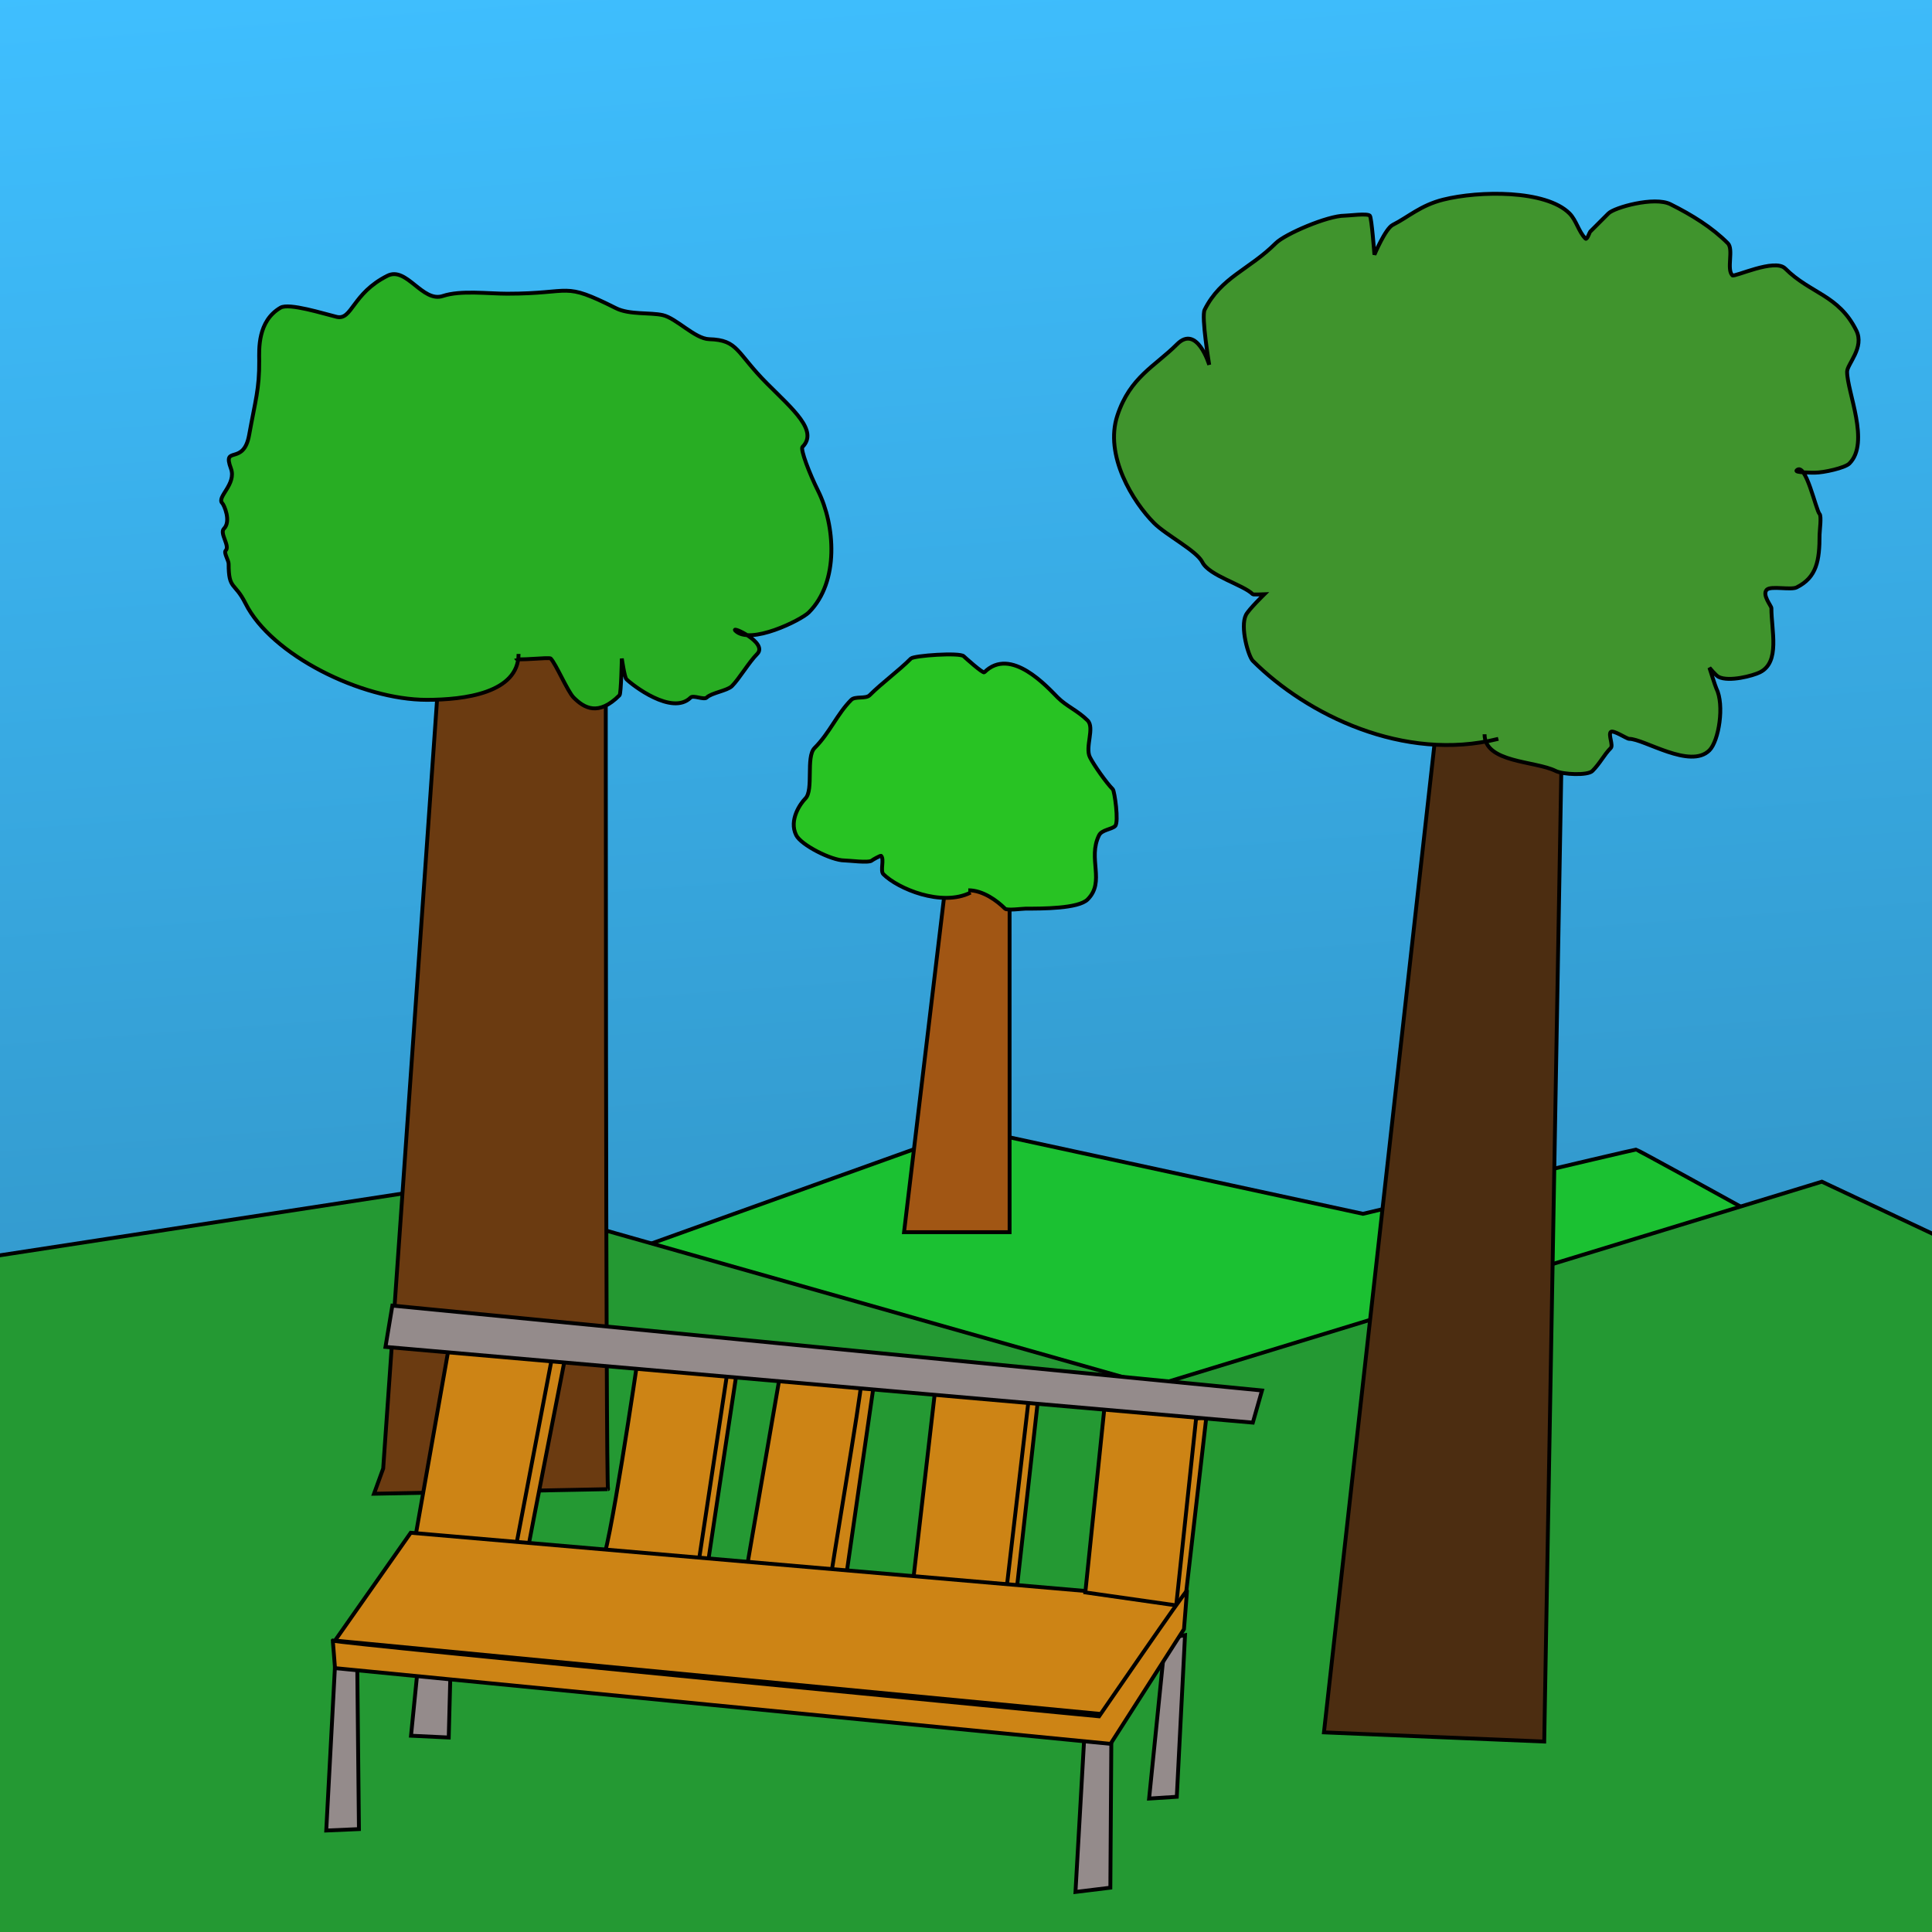 <?xml version="1.0" encoding="utf-8"?>
<svg viewBox="0 0 500 500" xmlns="http://www.w3.org/2000/svg">
  <defs>
    <linearGradient gradientUnits="userSpaceOnUse" x1="402.352" y1="104.778" x2="402.352" y2="104.778" id="gradient-1" gradientTransform="matrix(1, 0, 0, 1, 0, 0)" spreadMethod="pad">
      <stop offset="0" style="stop-color: rgba(60, 201, 194, 1)"/>
      <stop offset="1" style="stop-color: rgba(35, 125, 120, 1)"/>
    </linearGradient>
    <linearGradient gradientUnits="userSpaceOnUse" x1="249.761" y1="-3.319" x2="249.761" y2="506.427" id="gradient-0" gradientTransform="matrix(0.997, -0.074, 0.075, 1.011, -48.289, 4.324)">
      <stop offset="0" style="stop-color: rgb(63, 191, 255);"/>
      <stop offset="1" style="stop-color: rgb(45, 135, 180);"/>
    </linearGradient>
  </defs>
  <rect x="-3.471" y="-3.319" width="506.465" height="509.746" style="fill: url(#gradient-0);"/>
  <path style="stroke: rgb(0, 0, 0); fill: url(#gradient-1);" d="M 402.352 96.966"/>
  <path style="stroke: rgb(0, 0, 0); fill: rgb(27, 193, 50);" d="M 7.915 379.493 L 251.188 292.162 L 352.732 314.133 C 352.732 314.133 422.803 297.506 423.397 297.506 C 423.991 297.506 499.449 339.326 499.449 339.326 C 499.449 339.326 464.418 469.208 465.012 469.801 C 465.606 470.394 26.382 466.989 26.382 466.989 L 7.915 379.493 Z"/>
  <path style="stroke: rgb(0, 0, 0); fill: rgb(36, 153, 51);" d="M -3.563 325.416 L 116.39 307.007 L 298.694 358.67 L 471.496 305.819 L 502.629 320.465 L 502.536 506.065 L -3.309 506.15 L -3.563 325.416 Z"/>
  <path style="stroke: rgb(0, 0, 0); fill: rgb(205, 132, 21);" d="M 268.584 362.655 L 263.069 411.9 L 260.129 410.931 L 264.252 362.827 L 268.584 362.655 Z"/>
  <path style="stroke: rgb(0, 0, 0); fill: rgb(205, 132, 21);" d="M 236.409 408.351 L 242.28 357.482 L 266.627 358.67 L 260.622 410.059 L 236.936 408.551"/>
  <path style="stroke: rgb(0, 0, 0); fill: rgb(27, 193, 50);" d="M 65.914 368.765"/>
  <path style="stroke: rgb(0, 0, 0); fill: rgb(27, 193, 50);" d="M -5.344 298.694"/>
  <path style="stroke: rgb(0, 0, 0); fill: rgb(27, 193, 50);" d="M 223.872 212.589"/>
  <path style="stroke: rgb(0, 0, 0); fill: rgb(107, 59, 17);" d="M 99.169 380.048 L 114.608 159.739 L 156.77 160.333 C 156.77 160.333 156.77 385.392 157.363 385.392 C 157.956 385.392 96.793 386.58 96.793 386.58 L 99.169 380.048 Z"/>
  <path style="stroke: rgb(0, 0, 0); fill: rgb(76, 45, 17);" d="M 342.637 448.337 L 372.328 182.898 C 372.328 182.898 404.394 181.71 404.394 181.116 C 404.394 180.522 399.644 450.713 399.644 450.713 L 342.637 448.337 Z"/>
  <path style="stroke: rgb(0, 0, 0); fill: rgb(161, 86, 20);" d="M 233.967 318.884 L 245.249 224.466 L 261.283 223.278 L 261.283 318.884 L 233.967 318.884 Z"/>
  <path style="fill: rgb(216, 216, 216); stroke: rgb(0, 0, 0);" d="M 313.539 -6.532"/>
  <path d="M 134.205 169.24 C 134.205 179.354 120.165 181.116 110.451 181.116 C 93.515 181.116 70.192 169.482 63.539 156.176 C 60.711 150.518 59.173 152.758 59.173 145.91 C 59.173 145.059 57.863 143.028 58.405 142.487 C 59.592 141.299 56.76 138.015 57.947 136.827 C 59.881 134.893 57.974 130.668 57.529 130.223 C 55.974 128.668 61.273 125.294 59.766 121.249 C 57.468 115.08 63.02 120.667 64.474 112.593 C 66.079 103.683 67.141 100.648 67.085 93.365 C 67.062 90.4 66.624 83.108 72.608 79.624 C 74.811 78.342 83.776 81.201 87.117 81.999 C 91.156 82.963 91.097 75.954 100.288 71.359 C 105.239 68.883 109.302 78.372 114.608 76.603 C 119.222 75.065 126.305 76.009 131.235 76.009 C 148.644 76.009 145.296 72.701 159.451 79.778 C 162.876 81.491 168.3 80.82 171.54 81.557 C 175.023 82.349 179.849 87.671 183.519 87.78 C 191.142 88.005 190.457 91.203 198.564 99.31 C 205.215 105.961 211.821 111.522 207.688 115.655 C 207.066 116.278 209.551 122.697 211.707 127.01 C 216.119 135.833 217.272 150.543 209.332 158.483 C 207.309 160.505 194.117 167.02 190.33 163.233 C 188.896 161.8 198.885 166.317 195.962 169.24 C 193.837 171.364 191.304 175.679 189.43 177.553 C 188.214 178.769 184.114 179.307 182.898 180.523 C 182.205 181.215 179.434 179.83 178.741 180.523 C 173.961 185.302 163.62 177.278 162.114 175.772 C 161.634 175.292 160.926 170.428 160.926 170.428 C 160.926 170.428 160.753 179.508 160.333 179.929 C 154.846 185.416 151.199 183.265 148.456 180.523 C 146.906 178.973 143.837 171.747 142.518 170.427 C 142.108 170.018 133.61 171.059 133.61 170.428" style="stroke: rgb(0, 0, 0); fill: rgb(40, 173, 35);"/>
  <path d="M 387.767 191.211 C 363.328 197.321 338.167 184.961 324.228 171.021 C 323.075 169.869 320.89 162.258 322.447 159.145 C 323.134 157.771 327.197 153.8 327.197 153.8 C 327.197 153.8 324.348 153.921 324.228 153.8 C 321.733 151.305 312.933 149.025 311.164 145.487 C 309.683 142.524 301.814 138.512 298.694 135.392 C 293.248 129.946 285.727 117.878 289.192 107.482 C 292.51 97.531 298.837 94.869 304.632 89.074 C 309.81 83.896 312.945 94.418 312.945 94.418 C 312.945 94.418 310.866 81.95 311.758 80.166 C 315.978 71.725 323.309 69.803 330.166 62.945 C 332.553 60.558 343.595 55.819 347.981 55.819 C 349.022 55.819 353.851 55.157 354.513 55.819 C 354.983 56.29 355.701 65.914 355.701 65.914 C 355.701 65.914 358.529 59.156 360.451 58.195 C 364.453 56.194 367.64 53.132 373.515 51.663 C 382.839 49.332 400.054 49.104 406.176 55.226 C 407.957 57.007 408.551 59.976 410.333 61.758 C 410.723 62.148 411.4 60.097 411.52 59.976 C 412.653 58.843 415.035 56.462 416.271 55.226 C 417.813 53.683 428.168 50.782 432.304 52.85 C 437.9 55.648 443.027 58.823 447.15 62.945 C 448.733 64.529 446.754 69.675 448.337 71.259 C 448.857 71.779 459.314 66.796 461.995 69.477 C 468.524 76.006 475.775 76.253 480.404 85.511 C 482.611 89.924 478.029 94.236 478.029 96.2 C 478.029 101.436 484.036 114.539 478.622 119.952 C 477.457 121.118 471.894 122.328 469.715 122.328 C 469.084 122.328 464.355 122.343 464.964 121.734 C 467.33 119.368 469.964 132.078 470.903 133.017 C 471.444 133.558 470.903 137.511 470.903 138.361 C 470.903 145.139 470.154 149.424 464.964 152.019 C 463.482 152.76 458.292 151.565 457.245 152.613 C 455.945 153.913 458.432 156.829 458.432 157.363 C 458.432 163.185 460.765 171.34 455.463 173.99 C 453.673 174.886 447.481 176.531 444.774 175.178 C 444.034 174.808 442.399 172.803 442.399 172.803 C 442.399 172.803 443.927 177.641 444.181 178.147 C 446.33 182.446 444.838 191.741 442.399 194.181 C 437.423 199.156 425.503 191.211 421.615 191.211 C 421.003 191.211 417.475 188.82 416.865 189.43 C 416.172 190.123 417.557 192.894 416.865 193.587 C 415.109 195.342 414.123 197.516 412.114 199.525 C 410.883 200.756 404.457 200.447 402.613 199.525 C 397.285 196.861 384.204 197.459 384.204 190.024" style="stroke: rgb(0, 0, 0); fill: rgb(64, 148, 45);"/>
  <path d="M 251.188 230.998 C 243.642 234.77 232.329 229.953 228.622 226.247 C 227.732 225.356 228.919 222.387 228.029 221.496 C 227.878 221.346 225.8 222.538 225.653 222.684 C 224.931 223.407 219.663 222.684 218.527 222.684 C 215.174 222.684 207.325 218.688 206.057 216.152 C 204.086 212.209 207.198 207.885 208.432 206.651 C 210.637 204.446 208.501 195.893 210.808 193.587 C 214.802 189.592 216.6 184.825 220.309 181.116 C 221.299 180.127 224.07 180.918 225.059 179.929 C 228.262 176.726 232.465 173.711 235.748 170.428 C 236.519 169.657 248.394 168.821 249.406 169.834 C 249.613 170.04 254.387 174.354 254.751 173.99 C 261.567 167.174 271.041 177.811 273.753 180.523 C 276.031 182.801 278.927 183.916 281.473 186.461 C 283.362 188.35 280.761 193.352 282.066 195.962 C 283.072 197.974 286.313 202.584 288.005 204.276 C 288.425 204.696 289.612 212.763 288.599 213.777 C 287.738 214.637 285.144 214.747 284.442 216.152 C 281.4 222.235 286.113 228.138 281.473 232.779 C 279.076 235.175 269.657 235.154 265.439 235.154 C 264.589 235.154 260.636 235.696 260.095 235.154 C 258.068 233.127 254.416 230.404 250.594 230.404" style="stroke: rgb(0, 0, 0); fill: rgb(40, 195, 35);"/>
  <path style="stroke: rgb(0, 0, 0); fill: rgb(205, 132, 21);" d="M 223.872 356.888 L 216.152 409.739 L 192.993 407.363 L 201.9 355.701 C 201.9 355.701 224.466 356.888 223.872 356.888 Z"/>
  <path style="stroke: rgb(0, 0, 0); fill: rgb(205, 132, 21);" d="M 226.067 358.853 L 218.849 408.873 C 218.849 408.873 215.116 409.371 214.868 409.371 C 214.62 409.371 223.08 359.599 222.831 358.106 C 222.582 356.613 225.32 358.853 226.067 358.853 Z"/>
  <path style="stroke: rgb(0, 0, 0); fill: rgb(205, 132, 21);" d="M 190.552 355.866 C 190.552 355.866 182.981 405.781 182.981 406.03 C 182.981 406.279 178.783 408.376 178.783 408.376 L 187.493 352.631 L 190.552 355.866 Z"/>
  <path style="stroke: rgb(0, 0, 0); fill: rgb(205, 132, 21);" d="M 188.242 355.107 L 180.523 406.176 C 180.523 406.176 153.8 404.394 155.582 404.394 C 157.364 404.394 165.083 351.544 165.083 351.544 L 188.242 355.107 Z"/>
  <path style="stroke: rgb(0, 0, 0); fill: rgb(205, 132, 21);" d="M 116.39 347.387 L 107.482 397.862 L 134.798 400.831 L 144.893 350.356 L 116.39 347.387 Z"/>
  <path style="stroke: rgb(0, 0, 0); fill: rgb(205, 132, 21);" d="M 146.059 352.382 C 146.059 352.382 136.852 399.417 136.852 399.666 C 136.852 399.915 133.118 402.403 133.118 402.403 L 143.321 348.898 L 146.059 352.382 Z"/>
  <path style="stroke: rgb(0, 0, 0); fill: rgb(205, 132, 21);" d="M 285.036 443.587 L 86.698 424.584 L 106.295 396.675 L 305.819 413.895 L 285.036 443.587 Z"/>
  <path style="stroke: rgb(0, 0, 0); fill: rgb(205, 132, 21);" d="M 309.976 363.42 L 305.819 415.677 L 280.879 412.114 L 286.223 360.451 L 309.976 363.42 Z"/>
  <path style="stroke: rgb(0, 0, 0); fill: rgb(205, 132, 21);" d="M 312.198 366.768 L 306.622 415.205 L 304.49 414.672 L 309.547 367.127 L 312.198 366.768 Z"/>
  <path style="fill: rgb(216, 216, 216); stroke: rgb(0, 0, 0);"/>
  <path style="stroke: rgb(0, 0, 0); fill: rgb(148, 139, 139);" d="M 324.228 368.171 L 99.762 348.575 L 101.544 337.886 L 326.603 359.857 L 324.228 368.171 Z"/>
  <path style="stroke: rgb(0, 0, 0); fill: rgb(148, 139, 139);" d="M 280.656 448.736 L 278.332 489.635 L 287.356 488.531 L 287.627 448.271 L 280.656 448.736 Z"/>
  <path style="stroke: rgb(0, 0, 0); fill: rgb(148, 139, 139);" d="M 306.682 423.174 L 304.553 465.002 L 297.387 465.467 L 301.57 424.104 L 306.682 423.174 Z"/>
  <path style="stroke: rgb(0, 0, 0); fill: rgb(148, 139, 139);" d="M 86.851 428.286 L 84.431 473.736 L 92.893 473.368 L 92.428 428.286 L 86.851 428.286 Z"/>
  <path style="stroke: rgb(0, 0, 0); fill: rgb(148, 139, 139);" d="M 116.596 432.004 L 116.131 449.665 L 106.371 449.2 L 108.23 430.61 L 115.666 429.216 L 116.596 432.004 Z"/>
  <path style="stroke: rgb(0, 0, 0); fill: rgb(205, 132, 21);" d="M 287.411 451.307 L 306.413 421.616 C 306.413 421.616 307.177 412.289 307.177 411.695 C 307.177 411.101 284.442 444.181 284.442 444.181 C 284.442 444.181 86.105 425.178 86.105 424.584 C 86.105 423.99 86.698 431.71 86.698 431.71 L 287.411 451.307 Z"/>
  <path style="fill: rgb(216, 216, 216); stroke: rgb(0, 0, 0);"/>
</svg>